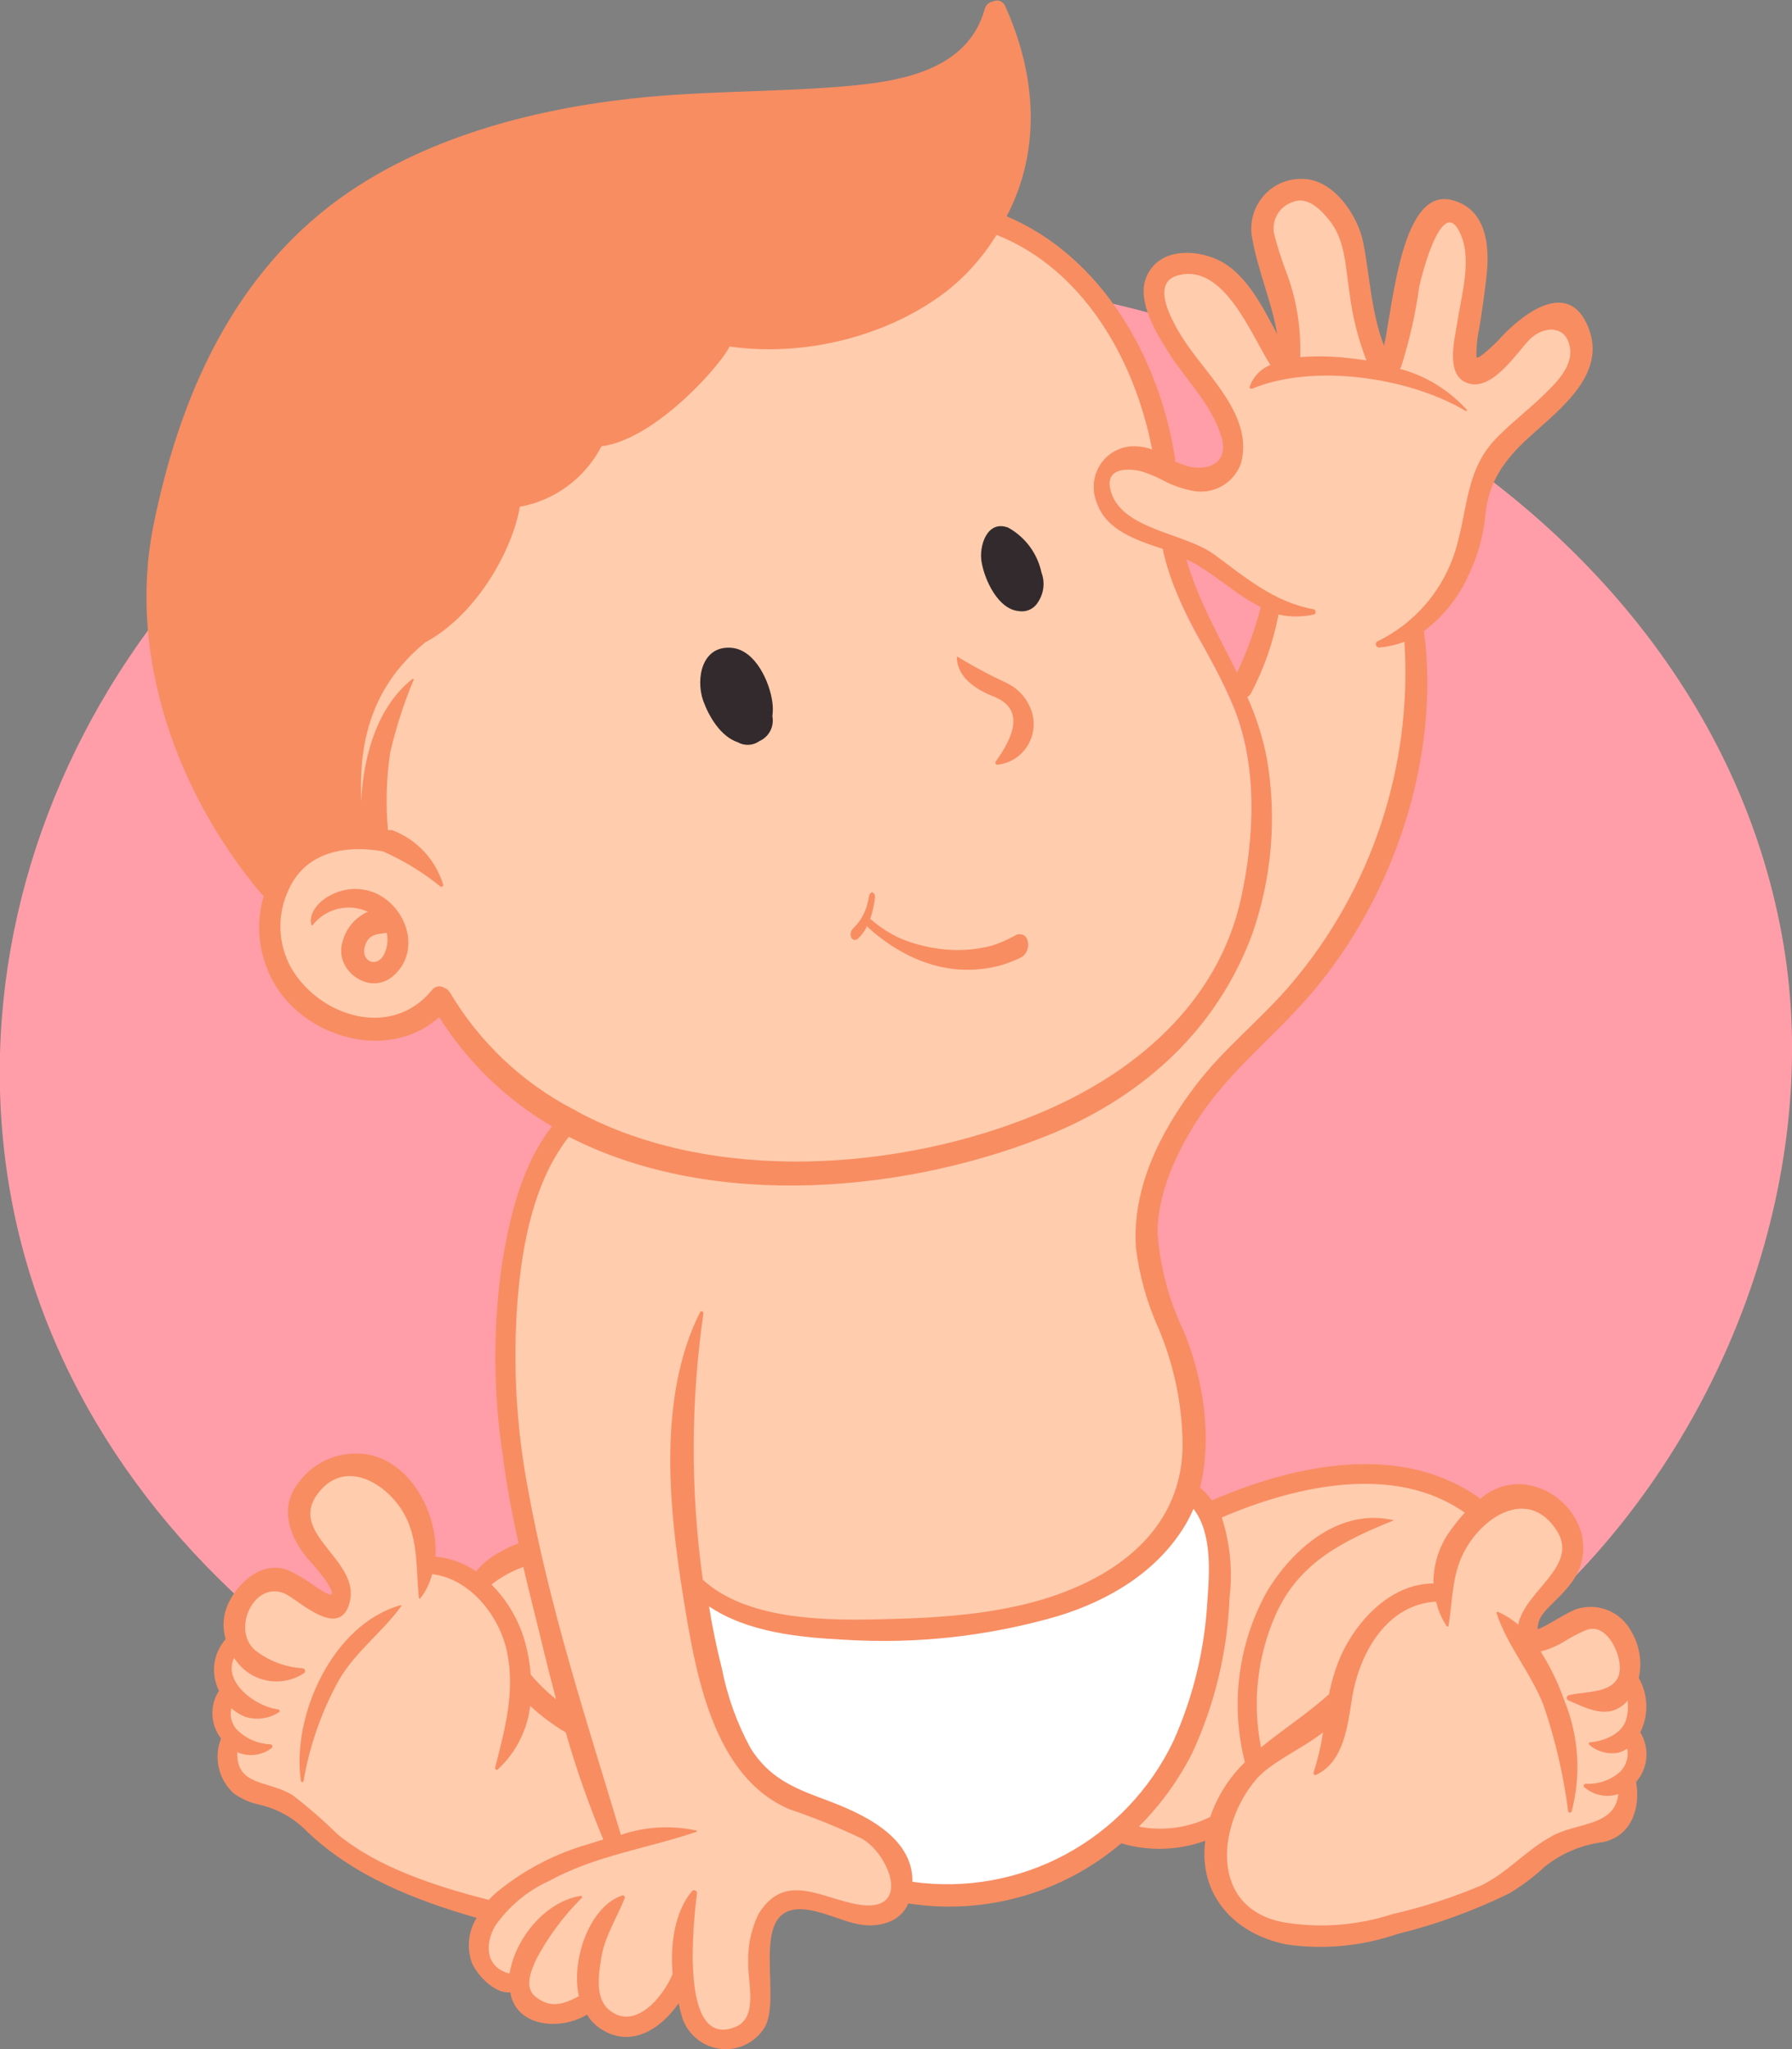 <svg width="77" height="88" viewBox="0 0 77 88" fill="none" xmlns="http://www.w3.org/2000/svg">
<rect x="0" y="0" width="77" height="88" fill="#808080" stroke="none"/>
<g clip-path="url(#clip0_202_912)">
<path d="M76.648 40.637C73.279 20.185 48.298 7.131 26.081 13.509C8.25 18.635 -2.347 35.167 0.429 51.156C3.254 67.416 19.93 79.28 38.431 79.435C49.49 79.352 59.868 75.488 67.228 68.163C74.466 60.955 78.221 50.17 76.648 40.637Z" fill="#FF9EA8"/>
<path d="M55.025 11.377L55.118 11.643C55.565 12.816 55.769 14.069 55.718 15.325C55.717 15.343 55.72 15.361 55.726 15.378C55.733 15.396 55.743 15.411 55.756 15.424C55.778 15.445 55.808 15.457 55.838 15.457C56.058 15.457 56.3 15.424 56.558 15.424C57.048 15.424 57.509 15.463 57.85 15.496C58.191 15.529 58.4 15.557 58.647 15.601C58.666 15.602 58.684 15.597 58.7 15.588C58.717 15.58 58.73 15.567 58.74 15.552C58.751 15.533 58.757 15.512 58.757 15.491C58.757 15.469 58.751 15.448 58.74 15.43C58.386 14.509 58.144 13.547 58.02 12.568C57.991 12.364 57.964 12.154 57.938 11.936C57.911 11.071 57.661 10.228 57.212 9.489C56.718 8.814 56.251 8.487 55.789 8.487C55.664 8.488 55.541 8.515 55.426 8.565C55.135 8.676 54.894 8.888 54.745 9.164C54.597 9.439 54.552 9.759 54.618 10.065C54.73 10.509 54.866 10.947 55.025 11.377Z" fill="#FFCCAD"/>
<path d="M21.03 68.136C21.609 68.707 22.051 69.403 22.321 70.173C22.516 70.74 22.638 71.33 22.684 71.928C22.685 71.954 22.695 71.98 22.712 72C23.041 72.393 23.41 72.751 23.811 73.069C23.834 73.078 23.859 73.078 23.882 73.069C23.904 73.074 23.927 73.074 23.948 73.069C23.97 73.054 23.987 73.032 23.997 73.008C24.007 72.983 24.009 72.956 24.003 72.93C23.822 72.255 23.646 71.579 23.486 70.904C23.371 70.428 23.25 69.952 23.135 69.47C22.948 68.734 22.767 67.997 22.585 67.255C22.575 67.223 22.553 67.196 22.525 67.178C22.505 67.173 22.484 67.173 22.464 67.178H22.426C21.92 67.356 21.445 67.614 21.019 67.942C21.005 67.953 20.993 67.967 20.986 67.984C20.978 68 20.974 68.018 20.975 68.036C20.975 68.056 20.98 68.075 20.99 68.093C20.999 68.11 21.013 68.125 21.03 68.136Z" fill="#FFCCAD"/>
<path d="M20.986 81.727C21.002 81.728 21.019 81.725 21.034 81.718C21.049 81.711 21.063 81.701 21.073 81.689C21.176 81.578 21.284 81.472 21.398 81.373C22.556 80.419 23.898 79.718 25.339 79.314L25.943 79.125C25.96 79.121 25.974 79.112 25.987 79.1C25.999 79.089 26.009 79.075 26.015 79.059C26.022 79.043 26.025 79.026 26.025 79.009C26.025 78.992 26.022 78.975 26.015 78.959C25.387 77.465 24.849 75.934 24.404 74.375C24.395 74.349 24.377 74.326 24.355 74.309L24.267 74.253C23.759 73.947 23.284 73.589 22.849 73.185C22.824 73.164 22.793 73.152 22.761 73.152H22.739C22.717 73.157 22.697 73.17 22.682 73.188C22.667 73.206 22.658 73.228 22.657 73.251C22.535 74.218 22.1 75.117 21.42 75.809L21.458 75.665C21.865 74.065 22.244 72.548 21.892 70.887C21.574 69.37 20.299 67.654 18.595 67.466C18.568 67.466 18.542 67.475 18.52 67.491C18.499 67.507 18.483 67.529 18.474 67.554C18.401 67.843 18.283 68.118 18.122 68.368C18.122 68.147 18.122 67.931 18.089 67.715C18.023 66.475 17.962 65.312 17.017 64.266C16.774 63.975 16.474 63.736 16.137 63.564C15.8 63.391 15.432 63.289 15.055 63.264C14.798 63.265 14.544 63.324 14.312 63.436C14.08 63.548 13.876 63.71 13.714 63.911C12.757 65.019 13.444 65.855 14.104 66.68C14.681 67.399 15.203 68.08 14.873 68.95C14.842 69.071 14.771 69.179 14.671 69.254C14.571 69.33 14.449 69.369 14.324 69.365C13.775 69.253 13.262 69.003 12.834 68.639C12.702 68.54 12.565 68.447 12.422 68.363C12.236 68.254 12.027 68.195 11.812 68.191C11.523 68.212 11.247 68.321 11.021 68.504C10.795 68.687 10.63 68.935 10.548 69.215C10.424 69.505 10.391 69.826 10.454 70.135C10.517 70.444 10.672 70.726 10.9 70.943C11.504 71.419 12.239 71.697 13.005 71.74C12.694 71.961 12.324 72.081 11.944 72.083C11.594 72.068 11.252 71.972 10.945 71.802C10.638 71.632 10.374 71.393 10.174 71.103C10.163 71.087 10.148 71.074 10.131 71.066C10.114 71.057 10.094 71.053 10.075 71.053C10.055 71.055 10.035 71.062 10.017 71.074C10 71.086 9.986 71.101 9.976 71.12C9.892 71.3 9.852 71.498 9.862 71.697C9.872 71.896 9.93 72.089 10.031 72.26C10.43 72.891 11.06 73.337 11.784 73.5C11.558 73.618 11.308 73.684 11.053 73.694C10.9 73.693 10.747 73.665 10.603 73.611C10.4 73.532 10.214 73.415 10.053 73.268C10.031 73.251 10.004 73.241 9.976 73.24H9.938C9.917 73.247 9.899 73.26 9.884 73.276C9.87 73.293 9.86 73.313 9.855 73.334C9.809 73.524 9.814 73.723 9.869 73.911C9.924 74.099 10.027 74.269 10.168 74.403C10.543 74.762 11.028 74.981 11.543 75.023C11.324 75.168 11.068 75.246 10.806 75.25C10.617 75.252 10.429 75.213 10.257 75.134H10.207H10.141C10.124 75.144 10.111 75.159 10.101 75.177C10.092 75.194 10.086 75.213 10.086 75.233C10.048 76.341 10.757 76.545 11.504 76.772C11.864 76.867 12.209 77.008 12.532 77.193C12.948 77.481 13.334 77.809 13.686 78.173C13.923 78.4 14.165 78.638 14.428 78.854C16.242 80.343 18.754 81.129 20.975 81.705L20.986 81.727Z" fill="#FFCCAD"/>
<path d="M37.112 78.859C36.468 78.513 35.795 78.222 35.101 77.99C34.732 77.857 34.37 77.719 34.001 77.57C30.736 76.191 30.027 71.784 29.505 68.562C28.873 64.626 28.455 60.152 30.093 56.642C29.57 60.357 29.57 64.127 30.093 67.842C30.095 67.856 30.099 67.87 30.105 67.882C30.112 67.894 30.121 67.905 30.132 67.914C31.841 69.475 34.732 69.658 36.761 69.658C37.261 69.658 37.739 69.658 38.184 69.658C41.174 69.575 44.302 69.309 46.929 67.969C49.556 66.63 50.947 64.57 50.947 62.013C50.931 60.284 50.576 58.576 49.903 56.986C49.412 55.9 49.088 54.747 48.941 53.564C48.798 51.405 49.644 49.102 51.464 46.71C52.158 45.835 52.917 45.013 53.734 44.252C54.36 43.637 55.009 43.006 55.591 42.32C59.061 38.217 60.813 32.917 60.478 27.538C60.472 27.5 60.452 27.467 60.423 27.444C60.401 27.439 60.379 27.439 60.357 27.444H60.313C59.974 27.582 59.612 27.655 59.247 27.66C60.121 27.24 60.892 26.629 61.502 25.871C62.112 25.114 62.547 24.229 62.775 23.28C62.885 22.876 62.968 22.472 63.045 22.079C63.27 20.933 63.49 19.864 64.397 18.912C64.743 18.558 65.128 18.22 65.496 17.899C65.864 17.578 66.095 17.378 66.414 17.069C66.964 16.548 67.684 15.839 67.607 15.009C67.552 14.395 67.206 14.029 66.683 14.029C66.484 14.038 66.287 14.087 66.106 14.172C65.925 14.258 65.763 14.379 65.628 14.527C65.518 14.644 65.392 14.793 65.249 14.965C64.749 15.568 64.067 16.393 63.391 16.393C63.281 16.393 63.173 16.37 63.072 16.327C62.369 16.033 62.566 14.909 62.698 14.168C62.698 14.062 62.737 13.963 62.753 13.88C62.786 13.653 62.83 13.415 62.88 13.171C63.067 12.18 63.276 11.062 62.951 10.17C62.77 9.678 62.561 9.434 62.308 9.434C61.495 9.434 60.885 12.263 60.879 12.291C60.819 12.606 60.758 12.927 60.703 13.248C60.586 14.076 60.389 14.89 60.115 15.679L60.225 15.723H60.071C60.063 15.741 60.059 15.759 60.059 15.778C60.059 15.798 60.063 15.816 60.071 15.834C60.078 15.852 60.089 15.869 60.103 15.882C60.117 15.896 60.135 15.906 60.154 15.911C61.045 16.155 61.87 16.6 62.566 17.212C60.849 16.392 58.971 15.964 57.07 15.961C55.988 15.944 54.912 16.132 53.898 16.515C54.052 16.167 54.334 15.893 54.684 15.751C54.701 15.744 54.715 15.733 54.726 15.72C54.738 15.706 54.746 15.691 54.751 15.673C54.758 15.658 54.762 15.641 54.762 15.623C54.762 15.606 54.758 15.589 54.751 15.574C54.602 15.336 54.432 15.02 54.256 14.699C53.541 13.392 52.563 11.604 51.134 11.604C50.948 11.603 50.763 11.629 50.584 11.682C50.453 11.713 50.332 11.775 50.23 11.864C50.129 11.953 50.05 12.065 50.002 12.191C49.765 12.861 50.359 13.963 50.898 14.765C51.117 15.092 51.37 15.419 51.645 15.768C52.579 16.974 53.646 18.342 53.244 19.842C53.121 20.179 52.895 20.467 52.599 20.666C52.303 20.865 51.951 20.965 51.596 20.95H51.442C50.99 20.88 50.553 20.734 50.15 20.518L49.875 20.39C49.642 20.272 49.399 20.174 49.15 20.097C48.95 20.047 48.745 20.021 48.539 20.019C48.39 20.002 48.239 20.022 48.099 20.077C47.96 20.132 47.835 20.221 47.737 20.335C47.662 20.468 47.621 20.616 47.616 20.769C47.611 20.921 47.643 21.073 47.709 21.21C48.072 22.25 49.26 22.677 50.408 23.092C51.018 23.274 51.6 23.538 52.14 23.878L52.689 24.266C53.871 25.151 54.992 25.988 56.498 26.242C56.256 26.294 56.009 26.32 55.762 26.32C55.52 26.32 55.278 26.292 55.042 26.237H55.014C54.993 26.231 54.97 26.231 54.948 26.237C54.934 26.245 54.922 26.256 54.913 26.27C54.903 26.283 54.897 26.298 54.893 26.314C54.67 27.473 54.277 28.593 53.728 29.636C53.7 29.687 53.658 29.729 53.607 29.758C53.583 29.774 53.565 29.799 53.556 29.827C53.547 29.855 53.548 29.885 53.558 29.913C53.943 30.759 54.225 31.65 54.399 32.565C54.821 35.063 54.602 37.628 53.761 40.017C52.343 43.837 49.424 46.76 45.33 48.459C41.744 49.931 37.912 50.698 34.04 50.718C30.767 50.783 27.525 50.072 24.575 48.642H24.52C24.501 48.642 24.482 48.647 24.465 48.656C24.448 48.664 24.433 48.677 24.421 48.692C23.168 50.275 22.453 52.507 22.189 55.712C21.976 58.43 22.12 61.165 22.618 63.845C23.473 68.131 24.583 72.361 25.944 76.512C26.174 77.265 26.405 78.023 26.631 78.782C26.639 78.806 26.655 78.827 26.676 78.841C26.696 78.856 26.721 78.864 26.746 78.865H26.779C27.458 78.662 28.16 78.55 28.868 78.533C29.126 78.532 29.383 78.554 29.637 78.599C29.011 78.799 28.367 78.97 27.741 79.153C26.302 79.478 24.907 79.976 23.585 80.637C22.637 81.07 21.824 81.755 21.233 82.619C21.091 82.837 21 83.085 20.965 83.343C20.931 83.602 20.955 83.865 21.035 84.114C21.111 84.289 21.227 84.445 21.373 84.568C21.518 84.691 21.691 84.778 21.876 84.822L21.915 84.706V84.833H21.953C21.973 84.839 21.994 84.839 22.014 84.833C22.029 84.825 22.041 84.813 22.051 84.798C22.06 84.784 22.066 84.767 22.069 84.75C22.199 84.022 22.523 83.343 23.008 82.786C23.492 82.229 24.117 81.815 24.817 81.589C24.079 82.336 23.456 83.191 22.97 84.125C22.799 84.496 22.42 85.359 22.97 85.835C23.219 86.067 23.544 86.199 23.882 86.206C24.271 86.177 24.648 86.056 24.982 85.852C25.005 85.84 25.024 85.82 25.036 85.796C25.048 85.772 25.052 85.745 25.048 85.719C24.729 84.224 25.493 81.977 26.768 81.522C26.658 81.788 26.537 82.043 26.416 82.298C26.106 82.877 25.884 83.501 25.757 84.147C25.652 84.828 25.498 85.857 26.13 86.406C26.359 86.615 26.657 86.733 26.966 86.738C27.906 86.738 28.725 85.603 29.049 84.839C29.055 84.821 29.055 84.801 29.049 84.783C28.928 83.316 29.225 82.048 29.857 81.312C29.516 84.296 29.676 86.195 30.341 86.943C30.435 87.056 30.552 87.147 30.685 87.209C30.819 87.272 30.963 87.303 31.11 87.302C31.309 87.298 31.505 87.254 31.687 87.175C32.512 86.837 32.413 85.813 32.33 84.988C32.306 84.758 32.293 84.527 32.292 84.296C32.268 83.602 32.411 82.913 32.71 82.287C32.85 81.996 33.068 81.751 33.339 81.579C33.61 81.407 33.923 81.315 34.243 81.312C34.748 81.344 35.246 81.448 35.722 81.622C36.108 81.75 36.503 81.85 36.904 81.921C37.05 81.948 37.199 81.963 37.349 81.965C38.118 81.965 38.343 81.545 38.41 81.29C38.585 80.482 37.854 79.28 37.112 78.859Z" fill="#FFCCAD"/>
<path d="M51.969 68.817C52.062 67.554 52.194 65.832 51.348 64.742C51.337 64.727 51.323 64.714 51.307 64.706C51.291 64.697 51.273 64.692 51.254 64.692C51.233 64.695 51.212 64.703 51.194 64.717C51.177 64.731 51.163 64.749 51.156 64.769C51.061 64.999 50.949 65.221 50.82 65.434C49.49 67.648 47.154 68.756 45.434 69.309C42.984 70.037 40.441 70.393 37.887 70.367C37.337 70.367 36.788 70.367 36.238 70.323C34.325 70.223 32.149 70.018 30.527 68.916C30.506 68.911 30.483 68.911 30.461 68.916C30.438 68.911 30.413 68.911 30.39 68.916C30.371 68.93 30.356 68.948 30.347 68.97C30.339 68.991 30.336 69.015 30.34 69.038C30.522 70.068 30.703 70.915 30.89 71.712L30.945 71.939C31.174 73.071 31.577 74.159 32.138 75.167C32.929 76.424 33.99 76.889 35.403 77.415C37.123 78.051 39.096 79.014 39.074 80.825C39.074 80.855 39.084 80.883 39.104 80.906C39.123 80.928 39.15 80.943 39.179 80.947C39.678 81.02 40.181 81.057 40.685 81.057C42.735 81.06 44.745 80.479 46.482 79.381C48.219 78.283 49.612 76.713 50.501 74.851C51.359 72.949 51.856 70.903 51.969 68.817Z" fill="white"/>
<path d="M53.607 75.637C52.981 73.208 53.312 70.629 54.53 68.44C55.432 66.923 57.086 65.307 59.026 65.307C59.177 65.307 59.328 65.318 59.477 65.34C57.383 66.209 55.701 67.111 54.728 69.215C53.898 71.052 53.667 73.106 54.069 75.084C54.073 75.105 54.084 75.124 54.098 75.139C54.112 75.155 54.131 75.166 54.151 75.172H54.189C54.203 75.173 54.218 75.171 54.231 75.166C54.244 75.162 54.256 75.154 54.266 75.145C54.657 74.823 55.063 74.525 55.492 74.204C56.042 73.783 56.646 73.351 57.196 72.853C57.215 72.835 57.228 72.812 57.234 72.786C57.338 72.215 57.506 71.658 57.735 71.125C58.367 69.747 59.757 68.125 61.582 68.102C61.614 68.102 61.645 68.09 61.668 68.067C61.69 68.044 61.703 68.013 61.703 67.981C61.695 67.266 61.898 66.564 62.286 65.965C62.503 65.632 62.748 65.317 63.017 65.024C63.03 65.012 63.04 64.996 63.046 64.979C63.051 64.961 63.053 64.943 63.05 64.925C63.048 64.907 63.043 64.89 63.035 64.875C63.026 64.859 63.014 64.846 63 64.836C61.712 63.971 60.189 63.532 58.642 63.579C56.497 63.657 54.388 64.151 52.431 65.035C52.416 65.041 52.402 65.05 52.391 65.062C52.379 65.073 52.37 65.087 52.364 65.102C52.358 65.117 52.355 65.133 52.355 65.149C52.355 65.165 52.358 65.181 52.365 65.196C52.715 66.281 52.825 67.43 52.689 68.562C52.612 70.862 52.071 73.122 51.1 75.206C50.516 76.366 49.75 77.424 48.83 78.339C48.814 78.354 48.802 78.374 48.796 78.395C48.79 78.417 48.791 78.44 48.797 78.461C48.803 78.483 48.815 78.502 48.831 78.517C48.848 78.532 48.869 78.541 48.891 78.544C49.219 78.605 49.552 78.636 49.886 78.638C50.635 78.64 51.375 78.466 52.046 78.129C52.06 78.122 52.073 78.112 52.084 78.099C52.094 78.087 52.102 78.072 52.106 78.057C52.4 77.183 52.9 76.395 53.563 75.759C53.582 75.746 53.596 75.727 53.604 75.705C53.612 75.684 53.613 75.66 53.607 75.637Z" fill="#FFCCAD"/>
<path d="M69.932 74.94H69.888C69.867 74.931 69.843 74.931 69.822 74.94C69.714 75.012 69.595 75.066 69.47 75.1C69.388 75.111 69.305 75.111 69.223 75.1C68.954 75.086 68.695 74.996 68.475 74.84C68.79 74.819 69.094 74.713 69.354 74.533C69.615 74.353 69.822 74.105 69.954 73.816C70.035 73.528 70.057 73.227 70.02 72.93C70.016 72.908 70.006 72.886 69.992 72.869C69.977 72.851 69.959 72.838 69.937 72.831H69.899C69.866 72.832 69.834 72.846 69.811 72.869L69.772 72.919L69.739 72.958C69.631 73.071 69.501 73.16 69.358 73.221C69.214 73.282 69.06 73.313 68.904 73.312C68.464 73.273 68.036 73.147 67.645 72.941L67.392 72.847C67.586 72.804 67.783 72.773 67.98 72.753C68.744 72.659 69.789 72.531 69.695 71.408C69.651 70.81 69.179 69.747 68.415 69.747C68.302 69.748 68.191 69.769 68.085 69.808C67.785 69.936 67.495 70.086 67.216 70.256C66.876 70.468 66.505 70.625 66.117 70.721C66.098 70.727 66.08 70.737 66.064 70.75C66.049 70.763 66.037 70.78 66.029 70.799C66.021 70.816 66.017 70.835 66.017 70.854C66.017 70.873 66.021 70.892 66.029 70.909C66.443 71.555 66.779 72.249 67.029 72.974C67.629 74.419 67.761 76.017 67.409 77.542C67.217 76.034 66.873 74.55 66.381 73.113C66.106 72.46 65.778 71.83 65.403 71.231C65.017 70.623 64.686 69.982 64.413 69.315C64.656 69.444 64.883 69.602 65.089 69.785C65.111 69.803 65.138 69.812 65.166 69.813H65.205C65.224 69.805 65.241 69.793 65.256 69.778C65.27 69.763 65.281 69.745 65.287 69.725C65.481 69.144 65.809 68.619 66.243 68.191C66.909 67.405 67.601 66.591 66.936 65.572C66.776 65.284 66.544 65.043 66.264 64.871C65.984 64.699 65.664 64.603 65.337 64.592C64.82 64.648 64.325 64.832 63.895 65.126C63.466 65.421 63.115 65.817 62.874 66.281C62.454 67.06 62.217 67.925 62.182 68.811C62.182 69.044 62.132 69.276 62.099 69.52C61.949 69.26 61.84 68.978 61.775 68.684C61.768 68.656 61.752 68.632 61.731 68.614C61.709 68.596 61.682 68.586 61.654 68.584C59.417 68.711 58.257 70.909 57.938 72.753L57.878 73.124C57.708 74.231 57.51 75.46 56.542 75.986C56.708 75.442 56.834 74.887 56.922 74.325C56.925 74.302 56.921 74.278 56.911 74.257C56.901 74.235 56.886 74.217 56.867 74.204C56.845 74.196 56.822 74.196 56.801 74.204C56.778 74.195 56.752 74.195 56.729 74.204C56.337 74.493 55.929 74.761 55.509 75.006C54.873 75.34 54.294 75.774 53.794 76.291C52.695 77.614 52.272 79.446 52.739 80.753C52.923 81.245 53.237 81.677 53.647 82.002C54.056 82.328 54.546 82.535 55.064 82.602C55.58 82.703 56.105 82.752 56.63 82.752C57.709 82.736 58.78 82.568 59.813 82.253C60.131 82.159 60.45 82.076 60.769 81.988C61.774 81.756 62.754 81.424 63.693 80.996C64.281 80.689 64.835 80.318 65.342 79.889C65.771 79.54 66.228 79.228 66.711 78.959C67.062 78.789 67.431 78.657 67.81 78.566C68.651 78.334 69.525 78.09 69.607 77.016C69.611 76.996 69.609 76.975 69.601 76.957C69.593 76.938 69.58 76.922 69.563 76.911C69.553 76.901 69.541 76.894 69.528 76.889C69.514 76.884 69.501 76.882 69.486 76.883H69.459C69.317 76.928 69.168 76.953 69.019 76.955C68.726 76.952 68.441 76.855 68.206 76.678C68.735 76.677 69.245 76.48 69.64 76.125C69.787 75.985 69.897 75.81 69.958 75.617C70.02 75.423 70.031 75.217 69.992 75.017C69.988 75.001 69.981 74.985 69.97 74.972C69.96 74.958 69.947 74.948 69.932 74.94Z" fill="#FFCCAD"/>
<path d="M11.746 37.592C11.766 37.589 11.785 37.583 11.802 37.572C11.819 37.562 11.834 37.548 11.845 37.531C11.933 37.376 12.026 37.221 12.131 37.071C12.406 36.695 12.754 36.379 13.153 36.142C13.553 35.906 13.996 35.753 14.456 35.693C14.803 35.599 15.162 35.553 15.522 35.554C15.539 35.555 15.555 35.552 15.57 35.545C15.586 35.538 15.599 35.528 15.61 35.516C15.623 35.505 15.632 35.491 15.638 35.476C15.644 35.46 15.646 35.443 15.643 35.427C15.522 33.428 15.962 30.849 17.545 29.42C17.462 29.653 17.374 29.885 17.286 30.118C16.992 30.814 16.773 31.539 16.632 32.282C16.467 33.382 16.435 34.497 16.539 35.604C16.539 35.654 16.616 35.704 16.665 35.72L16.792 35.754C17.275 35.939 17.713 36.227 18.075 36.599C18.438 36.971 18.716 37.417 18.891 37.907L18.743 37.802C18.047 37.244 17.277 36.786 16.456 36.44C16.106 36.38 15.751 36.348 15.396 36.346C14.762 36.296 14.127 36.438 13.575 36.755C13.022 37.072 12.576 37.548 12.296 38.123C12.031 38.67 11.902 39.273 11.918 39.881C11.934 40.489 12.096 41.085 12.389 41.617C12.773 42.271 13.315 42.817 13.964 43.205C14.614 43.592 15.35 43.807 16.105 43.831C16.594 43.837 17.078 43.729 17.52 43.517C17.963 43.305 18.351 42.994 18.655 42.608C18.68 42.573 18.714 42.544 18.752 42.524C18.79 42.504 18.832 42.493 18.875 42.491C18.936 42.494 18.994 42.513 19.045 42.547C19.083 42.557 19.118 42.576 19.148 42.6C19.178 42.625 19.203 42.656 19.221 42.691C20.472 44.856 22.295 46.628 24.487 47.812C24.539 47.83 24.588 47.858 24.63 47.895C27.571 49.385 30.83 50.13 34.122 50.065C37.692 50.056 41.228 49.359 44.538 48.011C49.347 46.013 52.48 42.674 53.332 38.599C53.81 36.385 54.14 33.174 53.008 30.383C52.63 29.491 52.201 28.623 51.722 27.781C50.943 26.503 50.354 25.118 49.974 23.668V23.613C49.97 23.588 49.96 23.564 49.945 23.545C49.929 23.525 49.909 23.511 49.886 23.502C48.732 23.125 47.539 22.727 47.138 21.647C47.028 21.378 46.984 21.087 47.011 20.797C47.038 20.508 47.134 20.23 47.291 19.986C47.454 19.769 47.666 19.596 47.911 19.481C48.155 19.366 48.424 19.313 48.693 19.327C48.921 19.333 49.146 19.378 49.358 19.46H49.397C49.427 19.46 49.457 19.448 49.479 19.427C49.494 19.413 49.506 19.396 49.512 19.377C49.519 19.357 49.521 19.337 49.518 19.316C48.649 14.821 46.121 11.338 42.762 10.004H42.713C42.693 10.004 42.673 10.008 42.656 10.018C42.638 10.028 42.624 10.042 42.614 10.059L42.477 10.259C41.939 11.089 41.266 11.823 40.487 12.429C38.297 14.046 35.649 14.91 32.935 14.893C31.518 14.908 30.112 14.645 28.796 14.118L28.664 14.062C29.848 14.224 31.042 14.309 32.237 14.317C35.535 14.317 38.118 13.481 40.135 11.754C41.219 10.85 42.09 9.715 42.685 8.432V8.382C42.757 8.221 42.823 8.05 42.889 7.878C42.955 7.707 43.01 7.535 43.065 7.325C43.12 7.114 43.169 6.943 43.213 6.727C43.257 6.511 43.268 6.422 43.29 6.267C43.312 6.112 43.334 5.924 43.35 5.752C43.35 5.752 43.35 5.586 43.35 5.547C43.35 5.509 43.35 5.426 43.35 5.365V5.326C43.374 4.104 43.176 2.889 42.768 1.738C42.76 1.717 42.745 1.698 42.727 1.684C42.708 1.671 42.686 1.663 42.663 1.661C42.642 1.66 42.621 1.666 42.603 1.677C42.584 1.687 42.569 1.703 42.559 1.722C41.223 3.981 38.195 4.44 35.705 4.59L33.182 4.717C28.587 4.938 23.838 5.165 19.397 6.932C16.797 7.896 14.453 9.451 12.546 11.476C10.64 13.501 9.222 15.941 8.404 18.608C6.057 25.672 7.134 32.233 11.521 37.581C11.532 37.6 11.548 37.615 11.568 37.627C11.587 37.638 11.608 37.644 11.63 37.645C11.652 37.647 11.675 37.642 11.695 37.633C11.715 37.623 11.732 37.609 11.746 37.592Z" fill="#FFCCAD"/>
<path d="M25.844 19.167C28.471 18.829 31.665 14.821 31.341 14.771C30.492 14.656 29.661 14.434 28.867 14.112L28.735 14.057C29.919 14.219 31.113 14.304 32.308 14.311C35.606 14.311 38.189 13.476 40.206 11.748C41.29 10.844 42.161 9.71 42.757 8.426V8.376C42.828 8.216 42.894 8.044 42.96 7.873C43.026 7.701 43.081 7.529 43.136 7.319C43.191 7.109 43.24 6.937 43.284 6.721C43.328 6.505 43.339 6.417 43.361 6.262C43.383 6.107 43.405 5.918 43.422 5.747C43.422 5.747 43.422 5.581 43.422 5.542C43.422 5.503 43.422 5.42 43.422 5.359V5.326C43.445 4.104 43.248 2.889 42.839 1.738C42.831 1.717 42.817 1.698 42.798 1.684C42.78 1.671 42.758 1.663 42.735 1.661C42.714 1.66 42.693 1.666 42.674 1.677C42.656 1.687 42.641 1.703 42.63 1.722C41.295 3.981 38.266 4.44 35.776 4.59L33.253 4.717C28.658 4.938 23.909 5.165 19.468 6.932C16.868 7.896 14.524 9.451 12.618 11.476C10.711 13.501 9.294 15.941 8.475 18.608C6.128 25.672 7.206 32.233 11.592 37.581C11.616 37.607 11.65 37.623 11.685 37.625C11.705 37.623 11.724 37.616 11.741 37.605C11.758 37.595 11.773 37.581 11.784 37.564C11.872 37.409 11.966 37.254 12.07 37.105C12.345 36.729 12.693 36.413 13.092 36.176C13.492 35.939 13.935 35.786 14.395 35.726C14.743 35.632 15.101 35.586 15.461 35.588C15.478 35.588 15.495 35.585 15.51 35.578C15.525 35.572 15.539 35.562 15.549 35.549C15.562 35.538 15.572 35.525 15.578 35.509C15.583 35.493 15.585 35.477 15.582 35.46C15.461 33.5 15.137 30.151 18.27 27.588C20.469 26.414 22.019 23.635 22.337 21.763C23.08 21.628 23.782 21.324 24.39 20.874C24.997 20.424 25.495 19.84 25.844 19.167Z" fill="#F88D62"/>
<path d="M17.204 68.938C14.285 69.763 12.521 73.683 12.928 76.49C12.931 76.502 12.939 76.513 12.95 76.521C12.96 76.529 12.973 76.533 12.985 76.533C12.998 76.533 13.011 76.529 13.021 76.521C13.032 76.513 13.039 76.502 13.043 76.49C13.303 74.962 13.82 73.491 14.571 72.138C15.286 70.92 16.418 70.107 17.237 68.983C17.242 68.96 17.242 68.933 17.204 68.938Z" fill="#F88D62"/>
<path d="M70.481 74.397C70.663 74.033 70.752 73.628 70.741 73.221C70.73 72.813 70.618 72.414 70.415 72.061C70.566 71.391 70.458 70.688 70.113 70.096C69.896 69.668 69.533 69.334 69.091 69.154C68.649 68.974 68.157 68.96 67.706 69.115C67.255 69.304 66.843 69.586 66.414 69.813C66.178 69.941 66.073 69.951 66.079 69.996C66.029 69.492 66.442 69.127 66.76 68.811C67.645 67.947 68.206 67.25 67.981 65.954C67.833 65.359 67.504 64.825 67.04 64.428C66.575 64.03 65.999 63.79 65.392 63.74C64.74 63.709 64.102 63.933 63.611 64.365C60.23 61.918 55.663 62.882 52.068 64.437C51.925 64.231 51.755 64.044 51.563 63.884C52.112 61.697 51.678 59.133 50.864 57.168C50.228 55.85 49.846 54.422 49.738 52.961C49.738 51.3 50.491 49.639 51.337 48.277C52.711 46.062 54.751 44.551 56.4 42.602C59.906 38.466 61.896 32.532 61.187 27.1C61.989 26.5 62.631 25.709 63.056 24.797C63.475 23.956 63.736 23.044 63.825 22.107C63.968 20.662 64.655 19.742 65.694 18.785C67.074 17.528 69.19 15.978 68.162 13.863C67.222 11.942 65.199 13.691 64.386 14.61C64.353 14.644 63.457 15.546 63.44 15.319C63.433 14.9 63.475 14.482 63.567 14.073C63.677 13.398 63.77 12.723 63.853 12.047C64.029 10.696 63.946 8.997 62.391 8.592C60.264 8.039 59.884 12.85 59.472 14.848C58.922 13.453 58.862 11.87 58.576 10.419C58.351 9.262 57.317 7.723 56.015 7.684C55.704 7.667 55.394 7.718 55.105 7.834C54.817 7.95 54.557 8.128 54.344 8.356C54.131 8.584 53.97 8.856 53.872 9.153C53.774 9.45 53.742 9.765 53.778 10.076C54.02 11.582 54.63 12.883 54.877 14.345C54.19 13.06 53.459 11.576 52.129 11.073C51.079 10.674 49.705 10.757 49.243 11.936C48.842 12.955 49.71 14.35 50.227 15.164C50.991 16.36 52.03 17.323 52.469 18.718C52.865 19.97 51.777 20.307 50.821 19.953C50.711 19.914 50.606 19.864 50.496 19.82C50.499 19.785 50.499 19.75 50.496 19.715C49.831 15.402 47.369 11.028 43.257 9.29C44.725 6.466 44.56 3.3 43.191 0.26C43.171 0.212 43.142 0.168 43.104 0.131C43.066 0.095 43.022 0.066 42.973 0.047C42.924 0.029 42.872 0.02 42.82 0.023C42.767 0.025 42.716 0.038 42.669 0.061C42.585 0.074 42.506 0.112 42.442 0.17C42.379 0.228 42.334 0.304 42.312 0.388C41.57 3.067 38.602 3.51 36.266 3.709C33.017 3.981 29.758 3.886 26.526 4.307C22.069 4.861 17.248 6.273 13.725 9.201C9.647 12.584 7.607 17.506 6.58 22.633C5.48 28.241 7.646 34.137 11.246 38.406C11.271 38.432 11.301 38.455 11.334 38.472C11.023 39.508 11.077 40.621 11.488 41.622C12.587 44.451 16.572 45.747 18.87 43.682C20.089 45.613 21.752 47.221 23.718 48.371C22.431 50.032 21.926 52.136 21.574 54.239C21.174 57.018 21.188 59.842 21.618 62.616C21.777 63.85 22.014 65.069 22.283 66.281C22.013 66.374 21.754 66.495 21.508 66.641C21.106 66.851 20.748 67.137 20.453 67.482C19.935 67.125 19.335 66.907 18.71 66.851C18.837 64.825 17.446 62.461 15.379 62.422C14.857 62.407 14.339 62.527 13.875 62.77C13.412 63.013 13.018 63.372 12.73 63.812C12.005 64.869 12.494 66.059 13.219 66.934C13.507 67.243 13.775 67.57 14.022 67.914C14.676 68.911 13.818 68.307 13.604 68.169C13.22 67.884 12.81 67.637 12.378 67.433C11.279 67.012 10.251 67.925 9.806 68.872C9.585 69.349 9.546 69.891 9.696 70.394C9.432 70.691 9.263 71.062 9.212 71.457C9.161 71.852 9.23 72.254 9.41 72.609C9.211 72.918 9.112 73.282 9.128 73.65C9.144 74.018 9.273 74.372 9.498 74.663C9.338 75.065 9.305 75.508 9.403 75.93C9.502 76.352 9.727 76.733 10.048 77.021C10.377 77.257 10.751 77.421 11.147 77.503C11.917 77.679 12.62 78.073 13.175 78.638C15.181 80.565 17.836 81.606 20.48 82.364C20.303 82.649 20.192 82.972 20.157 83.306C20.122 83.641 20.163 83.98 20.277 84.296C20.513 84.85 21.294 85.647 21.926 85.558C22.162 87.059 24.091 87.219 25.224 86.516C25.361 86.751 25.549 86.951 25.773 87.103C27.07 87.989 28.373 87.169 29.159 86.035C29.206 86.263 29.264 86.488 29.335 86.71C29.463 87.057 29.686 87.361 29.977 87.588C30.267 87.814 30.615 87.954 30.981 87.992C31.347 88.03 31.716 87.965 32.047 87.802C32.377 87.641 32.656 87.389 32.853 87.075C33.694 85.658 31.88 81.273 35.084 82.093C36.184 82.364 37.063 82.968 38.206 82.536C38.389 82.466 38.556 82.36 38.698 82.224C38.839 82.088 38.953 81.925 39.031 81.744C40.65 81.997 42.304 81.898 43.881 81.453C45.459 81.008 46.924 80.227 48.177 79.164C49.362 79.511 50.626 79.472 51.788 79.053C51.491 81.362 53.019 83.067 55.306 83.51C56.9 83.734 58.525 83.579 60.049 83.056C61.703 82.649 63.31 82.066 64.842 81.318C65.393 80.99 65.907 80.604 66.376 80.166C67.102 79.587 67.973 79.221 68.893 79.109C70.108 78.848 70.503 77.619 70.3 76.529C70.553 76.24 70.708 75.877 70.741 75.493C70.773 75.109 70.683 74.725 70.481 74.397ZM55.547 8.675C56.229 8.393 56.861 9.113 57.197 9.561C57.818 10.397 57.829 11.593 57.988 12.59C58.111 13.579 58.354 14.55 58.714 15.48C58.444 15.435 58.164 15.402 57.906 15.374C57.228 15.298 56.546 15.285 55.866 15.336C55.913 14.062 55.7 12.792 55.24 11.604C55.045 11.092 54.88 10.569 54.745 10.037C54.69 9.751 54.741 9.454 54.889 9.202C55.037 8.951 55.271 8.764 55.547 8.675ZM19.337 42.63C19.285 42.536 19.201 42.465 19.1 42.43C19.014 42.37 18.908 42.347 18.805 42.366C18.702 42.385 18.611 42.444 18.551 42.53C16.797 44.662 13.697 43.637 12.505 41.556C12.22 41.042 12.064 40.466 12.049 39.878C12.033 39.29 12.16 38.707 12.417 38.178C13.159 36.551 14.907 36.285 16.451 36.562C17.339 36.951 18.171 37.46 18.925 38.073C18.938 38.082 18.954 38.087 18.97 38.086C18.985 38.085 19.001 38.08 19.013 38.07C19.026 38.06 19.035 38.047 19.04 38.032C19.045 38.016 19.045 38 19.04 37.985C18.876 37.452 18.593 36.963 18.211 36.558C17.83 36.153 17.361 35.842 16.841 35.648H16.808H16.77H16.671C16.569 34.541 16.6 33.426 16.765 32.327C17.011 31.259 17.347 30.214 17.77 29.204C17.775 29.198 17.777 29.19 17.777 29.182C17.777 29.174 17.775 29.166 17.77 29.16C17.763 29.155 17.754 29.153 17.746 29.153C17.737 29.153 17.728 29.155 17.721 29.16C15.951 30.544 15.418 33.262 15.522 35.455C15.151 35.453 14.782 35.5 14.423 35.593C13.95 35.659 13.495 35.82 13.085 36.065C12.674 36.31 12.316 36.635 12.032 37.021C11.922 37.176 11.829 37.331 11.735 37.492C7.212 31.956 6.415 25.312 8.641 18.635C9.448 15.984 10.851 13.556 12.741 11.539C14.632 9.523 16.958 7.972 19.54 7.009C24.762 4.966 30.308 5.021 35.81 4.7C38.377 4.551 41.416 4.058 42.763 1.772C43.158 2.907 43.345 4.106 43.312 5.309C43.312 5.409 43.312 5.509 43.312 5.603C43.312 5.697 43.312 5.741 43.312 5.808C43.312 5.979 43.279 6.145 43.252 6.317C43.224 6.489 43.208 6.616 43.181 6.765C43.136 6.954 43.093 7.147 43.038 7.319C42.988 7.491 42.933 7.657 42.867 7.828C42.801 8 42.741 8.161 42.669 8.321C42.667 8.338 42.667 8.354 42.669 8.371C42.074 9.627 41.215 10.738 40.152 11.626C36.728 14.55 32.286 14.394 28.131 13.841C28.131 13.841 28.093 13.868 28.131 13.88C28.367 14.001 28.609 14.112 28.857 14.217C32.616 15.756 37.514 14.943 40.674 12.507C41.463 11.886 42.145 11.137 42.691 10.292L42.823 10.087C46.555 11.565 48.765 15.463 49.507 19.305C49.283 19.221 49.047 19.174 48.809 19.167C48.511 19.152 48.215 19.215 47.949 19.349C47.682 19.483 47.455 19.685 47.289 19.934C47.123 20.183 47.024 20.471 47.001 20.771C46.979 21.07 47.033 21.37 47.16 21.642C47.572 22.782 48.809 23.192 49.98 23.579C49.977 23.601 49.977 23.624 49.98 23.646C50.529 26.187 52.063 28.019 53.025 30.383C54.047 32.913 53.904 35.92 53.338 38.527C52.349 43.106 48.71 46.134 44.588 47.839C38.739 50.27 30.643 50.884 24.8 47.734C24.752 47.693 24.696 47.66 24.635 47.64C22.442 46.498 20.607 44.763 19.337 42.63ZM50.98 24.028C51.153 24.104 51.322 24.191 51.486 24.288C52.469 24.891 53.267 25.633 54.173 26.071C53.925 27.041 53.583 27.985 53.151 28.889C52.371 27.3 51.475 25.772 50.98 24.028ZM22.805 71.917C22.759 71.307 22.636 70.706 22.437 70.129C22.154 69.346 21.704 68.635 21.118 68.047C21.532 67.725 21.993 67.471 22.486 67.294C22.772 68.518 23.085 69.73 23.377 70.948C23.542 71.618 23.712 72.299 23.893 72.974C23.496 72.659 23.132 72.305 22.805 71.917ZM14.494 78.765C13.892 78.174 13.255 77.619 12.587 77.105C11.559 76.446 10.147 76.734 10.196 75.25C10.435 75.355 10.698 75.394 10.957 75.363C11.216 75.332 11.462 75.232 11.669 75.073C11.684 75.062 11.695 75.047 11.701 75.03C11.707 75.013 11.708 74.994 11.703 74.977C11.698 74.959 11.688 74.944 11.674 74.932C11.66 74.921 11.643 74.913 11.625 74.912C11.1 74.894 10.6 74.683 10.218 74.32C10.091 74.199 9.999 74.047 9.951 73.879C9.902 73.71 9.9 73.532 9.943 73.362C10.116 73.518 10.315 73.642 10.531 73.727C10.775 73.805 11.032 73.828 11.285 73.793C11.538 73.759 11.78 73.668 11.993 73.528C12.054 73.495 11.993 73.417 11.96 73.412C10.966 73.296 9.553 72.221 10.059 71.197C10.211 71.44 10.409 71.651 10.643 71.816C10.876 71.981 11.14 72.098 11.419 72.16C11.697 72.222 11.985 72.227 12.266 72.176C12.547 72.125 12.815 72.018 13.054 71.862C13.076 71.849 13.092 71.829 13.102 71.806C13.111 71.783 13.113 71.757 13.107 71.733C13.101 71.709 13.087 71.687 13.068 71.671C13.048 71.656 13.024 71.647 12.999 71.646C12.258 71.598 11.548 71.328 10.96 70.871C9.894 69.935 11.004 67.737 12.345 68.496C12.928 68.822 14.461 70.245 14.956 69.021C15.759 67.012 12.114 65.893 13.769 64.005C14.731 62.898 16.077 63.452 16.896 64.365C18.029 65.617 17.847 67.067 17.996 68.612C17.996 68.645 18.04 68.673 18.062 68.639C18.3 68.334 18.473 67.981 18.567 67.604C20.183 67.781 21.458 69.392 21.783 70.926C22.145 72.659 21.695 74.248 21.277 75.909C21.271 75.924 21.271 75.942 21.277 75.957C21.283 75.973 21.294 75.987 21.308 75.995C21.322 76.004 21.339 76.007 21.355 76.004C21.372 76.002 21.387 75.993 21.398 75.981C22.165 75.269 22.656 74.305 22.783 73.262C23.252 73.695 23.764 74.077 24.311 74.403C24.759 75.965 25.297 77.499 25.922 78.998L25.323 79.186C23.866 79.596 22.509 80.304 21.337 81.268C21.219 81.37 21.107 81.479 21.002 81.594C18.776 81.019 16.264 80.227 14.494 78.765ZM36.898 81.794C35.282 81.528 33.716 80.343 32.583 82.215C32.275 82.858 32.126 83.566 32.149 84.28C32.116 85.077 32.605 86.649 31.599 87.048C29.148 88.044 29.813 82.37 29.951 81.296C29.949 81.272 29.941 81.249 29.927 81.23C29.914 81.21 29.895 81.195 29.873 81.186C29.852 81.177 29.828 81.174 29.805 81.177C29.781 81.181 29.759 81.191 29.742 81.207C29 82.076 28.791 83.477 28.901 84.778C28.477 85.796 27.252 87.242 26.152 86.3C25.564 85.791 25.724 84.8 25.828 84.124C25.977 83.161 26.499 82.386 26.851 81.5C26.851 81.439 26.801 81.384 26.746 81.401C25.388 81.821 24.52 84.102 24.872 85.73C24.223 86.068 23.651 86.284 22.986 85.73C22.519 85.332 22.827 84.623 23.03 84.163C23.546 83.187 24.206 82.294 24.987 81.517C24.997 81.508 25.004 81.497 25.006 81.484C25.008 81.471 25.006 81.458 24.999 81.447C24.993 81.435 24.982 81.427 24.97 81.422C24.958 81.418 24.944 81.418 24.932 81.423C23.47 81.661 22.151 83.2 21.898 84.745H21.849C20.848 84.457 20.837 83.477 21.271 82.718C21.854 81.876 22.652 81.209 23.58 80.786C25.597 79.679 27.807 79.391 29.934 78.666C29.934 78.666 29.962 78.621 29.934 78.616C28.853 78.379 27.728 78.442 26.68 78.799C25.191 73.849 23.591 68.988 22.673 63.878C22.174 61.209 22.029 58.486 22.244 55.779C22.442 53.409 22.942 50.729 24.443 48.819C30.66 52.019 39.102 51.222 45.297 48.648C49.221 46.987 52.299 44.163 53.8 40.133C54.649 37.723 54.87 35.135 54.443 32.614C54.267 31.691 53.982 30.791 53.596 29.935C53.662 29.894 53.717 29.837 53.756 29.769C54.313 28.708 54.711 27.57 54.937 26.392C55.433 26.503 55.947 26.503 56.443 26.392C56.553 26.392 56.559 26.181 56.443 26.165C54.745 25.86 53.514 24.797 52.162 23.806C50.908 22.893 48.314 22.76 47.764 21.199C47.347 19.986 48.605 20.125 49.056 20.246C49.358 20.339 49.65 20.46 49.93 20.606C50.379 20.852 50.866 21.019 51.37 21.099C51.781 21.152 52.198 21.064 52.552 20.847C52.907 20.631 53.178 20.3 53.321 19.909C53.871 17.916 51.958 16.216 50.958 14.732C50.529 14.09 49.337 12.197 50.579 11.837C52.579 11.25 53.756 14.378 54.586 15.673C54.38 15.757 54.194 15.883 54.04 16.044C53.887 16.206 53.769 16.398 53.695 16.609C53.693 16.622 53.694 16.635 53.698 16.647C53.702 16.659 53.709 16.67 53.718 16.678C53.728 16.687 53.739 16.694 53.751 16.697C53.763 16.7 53.776 16.701 53.789 16.698C56.443 15.59 60.566 16.205 62.99 17.655C63.023 17.655 63.05 17.628 63.028 17.6C62.255 16.747 61.256 16.136 60.148 15.839C60.169 15.814 60.188 15.786 60.203 15.756C60.562 14.633 60.823 13.481 60.983 12.313C61.099 11.759 62.044 8.083 62.819 10.209C63.215 11.283 62.781 12.756 62.616 13.852C62.506 14.572 62.105 16.066 63.006 16.432C64.067 16.875 65.117 15.219 65.7 14.605C66.282 13.99 67.348 13.902 67.469 15.014C67.546 15.806 66.793 16.515 66.282 17.008C65.633 17.633 64.919 18.176 64.292 18.823C63.05 20.102 63.078 21.619 62.644 23.253C62.417 24.183 61.988 25.05 61.389 25.793C60.789 26.536 60.033 27.136 59.175 27.549C59.151 27.566 59.134 27.59 59.124 27.618C59.114 27.645 59.113 27.676 59.121 27.704C59.129 27.732 59.145 27.758 59.167 27.776C59.19 27.795 59.218 27.806 59.247 27.809C59.623 27.778 59.993 27.694 60.346 27.56C60.688 32.907 58.945 38.177 55.487 42.248C54.179 43.792 52.585 45.016 51.354 46.644C49.853 48.626 48.639 51.017 48.809 53.581C48.954 54.777 49.281 55.944 49.776 57.041C50.444 58.617 50.797 60.31 50.815 62.023C50.815 64.764 49.199 66.68 46.863 67.87C44.23 69.215 41.07 69.464 38.168 69.531C35.7 69.603 32.16 69.636 30.198 67.842C29.669 64.047 29.678 60.196 30.225 56.404C30.225 56.327 30.126 56.266 30.082 56.349C28.258 59.969 28.736 64.731 29.362 68.606C29.879 71.801 30.616 76.302 33.93 77.702C34.987 78.06 36.022 78.48 37.03 78.959C38.228 79.635 39.196 82.17 36.887 81.794H36.898ZM39.206 80.814C39.234 78.832 36.975 77.852 35.458 77.287C34.117 76.794 33.045 76.352 32.248 75.073C31.665 74.003 31.25 72.849 31.017 71.651C30.791 70.765 30.61 69.88 30.467 68.988C32.116 70.096 34.315 70.317 36.238 70.417C39.354 70.617 42.48 70.272 45.478 69.398C47.677 68.722 49.738 67.488 50.936 65.484C51.066 65.262 51.181 65.033 51.282 64.797C52.101 65.86 51.969 67.565 51.876 68.811C51.756 70.871 51.262 72.892 50.419 74.774C49.426 76.849 47.804 78.553 45.786 79.639C43.769 80.725 41.461 81.136 39.196 80.814H39.206ZM48.935 78.444C49.863 77.518 50.639 76.449 51.233 75.278C52.202 73.179 52.746 70.908 52.832 68.595C52.971 67.442 52.857 66.272 52.497 65.168C55.668 63.812 59.928 62.837 62.94 64.963C62.668 65.261 62.418 65.58 62.193 65.916C61.794 66.537 61.586 67.263 61.594 68.003C59.807 68.003 58.329 69.542 57.62 71.098C57.388 71.63 57.217 72.187 57.108 72.758C56.169 73.606 55.113 74.275 54.184 75.045C53.798 73.1 54.029 71.082 54.844 69.276C55.866 67.062 57.752 66.159 59.895 65.29C57.581 64.736 55.542 66.502 54.426 68.374C53.196 70.599 52.861 73.215 53.492 75.682C52.817 76.334 52.307 77.139 52.002 78.029C51.049 78.503 49.968 78.649 48.924 78.444H48.935ZM66.689 78.854C65.59 79.441 64.804 80.399 63.677 80.958C62.434 81.487 61.146 81.904 59.829 82.203C58.315 82.697 56.705 82.817 55.135 82.552C51.975 81.938 52.299 78.433 53.937 76.462C54.58 75.682 55.899 75.139 56.85 74.397C56.759 74.989 56.621 75.572 56.438 76.141C56.438 76.208 56.493 76.246 56.548 76.224C57.779 75.643 57.906 74.054 58.109 72.853C58.433 70.965 59.598 68.9 61.709 68.783C61.793 69.16 61.948 69.517 62.165 69.835C62.165 69.863 62.231 69.863 62.237 69.835C62.44 68.628 62.369 67.516 63.034 66.425C63.908 64.98 65.743 63.967 66.881 65.716C67.882 67.25 65.546 68.28 65.232 69.774C64.973 69.546 64.68 69.359 64.364 69.221C64.364 69.221 64.292 69.221 64.303 69.271C64.765 70.688 65.793 71.85 66.332 73.257C66.832 74.727 67.184 76.244 67.381 77.785C67.381 77.868 67.513 77.857 67.535 77.785C67.949 76.202 67.835 74.525 67.211 73.013C66.955 72.28 66.616 71.58 66.2 70.926C66.588 70.823 66.959 70.66 67.299 70.444C67.571 70.277 67.856 70.13 68.151 70.007C68.986 69.68 69.547 70.854 69.597 71.496C69.706 72.786 68.184 72.603 67.398 72.803C67.375 72.812 67.356 72.827 67.342 72.847C67.328 72.868 67.321 72.892 67.321 72.916C67.321 72.941 67.328 72.965 67.342 72.985C67.356 73.005 67.375 73.021 67.398 73.03C68.178 73.356 69.091 73.877 69.855 73.124C69.883 73.095 69.909 73.064 69.932 73.03C69.97 73.31 69.948 73.595 69.866 73.866C69.695 74.469 68.898 74.785 68.327 74.823C68.314 74.824 68.302 74.828 68.292 74.836C68.282 74.844 68.274 74.855 68.271 74.867C68.267 74.879 68.267 74.892 68.271 74.904C68.276 74.916 68.283 74.927 68.294 74.934C68.462 75.079 68.661 75.184 68.875 75.243C69.088 75.301 69.312 75.311 69.531 75.272C69.67 75.236 69.802 75.176 69.921 75.095C69.956 75.278 69.944 75.466 69.887 75.643C69.831 75.82 69.731 75.98 69.597 76.108C69.19 76.456 68.667 76.634 68.134 76.606C68.069 76.606 68.019 76.706 68.074 76.75C68.271 76.923 68.51 77.041 68.766 77.093C69.022 77.146 69.287 77.13 69.536 77.049C69.393 78.444 67.772 78.256 66.678 78.854H66.689Z" fill="#F88D62"/>
<path d="M42.862 32.842C43.136 32.812 43.399 32.716 43.63 32.564C43.861 32.411 44.052 32.206 44.188 31.964C44.325 31.722 44.402 31.451 44.414 31.174C44.426 30.896 44.373 30.62 44.258 30.367C44.053 29.899 43.683 29.524 43.219 29.315C42.488 28.972 41.845 28.634 41.152 28.208H41.114C41.114 29.088 41.944 29.614 42.669 29.902C44.131 30.455 43.466 31.762 42.785 32.703C42.746 32.792 42.812 32.853 42.862 32.842Z" fill="#F88D62"/>
<path d="M16.22 38.395C15.899 38.241 15.545 38.167 15.19 38.178C14.834 38.19 14.486 38.287 14.175 38.461C13.747 38.677 13.236 39.197 13.379 39.723C13.379 39.751 13.422 39.751 13.439 39.723C13.718 39.372 14.106 39.127 14.541 39.026C14.976 38.925 15.432 38.976 15.835 39.17H15.775C15.52 39.288 15.293 39.461 15.112 39.678C14.931 39.894 14.798 40.148 14.725 40.421C14.318 41.678 15.907 42.818 16.924 41.888C18.067 40.858 17.523 39.053 16.22 38.395ZM16.528 40.93C16.237 41.617 15.467 41.307 15.687 40.614C15.841 40.111 16.209 40.122 16.616 40.061C16.684 40.352 16.653 40.658 16.528 40.93Z" fill="#F88D62"/>
<path d="M30.214 30.09C30.462 30.776 30.967 31.629 31.693 31.873C31.838 31.957 32.005 31.997 32.173 31.988C32.34 31.979 32.502 31.922 32.638 31.823C32.837 31.734 32.999 31.58 33.099 31.386C33.199 31.191 33.23 30.969 33.188 30.754C33.215 30.558 33.215 30.358 33.188 30.162C33.072 29.282 32.468 27.947 31.478 27.826C30.165 27.676 29.884 29.132 30.214 30.09Z" fill="#322A2D"/>
<path d="M42.18 24.149C42.312 24.913 42.889 26.165 43.768 26.242C43.93 26.272 44.097 26.25 44.246 26.181C44.396 26.112 44.521 25.998 44.604 25.855C44.727 25.672 44.804 25.461 44.83 25.242C44.856 25.022 44.829 24.799 44.752 24.592C44.665 24.186 44.492 23.803 44.246 23.47C43.999 23.137 43.684 22.861 43.323 22.66C42.405 22.311 42.053 23.468 42.18 24.149Z" fill="#322A2D"/>
<path d="M37.488 38.334C37.522 38.343 37.551 38.366 37.571 38.4C37.592 38.434 37.601 38.476 37.599 38.521C37.567 38.84 37.498 39.156 37.393 39.46L37.492 39.54L37.547 39.591C37.944 39.915 38.376 40.174 38.834 40.361C39.145 40.48 39.463 40.576 39.787 40.647C40.12 40.719 40.459 40.767 40.801 40.79C41.398 40.827 42.004 40.769 42.605 40.617C42.961 40.503 43.31 40.35 43.65 40.16C43.719 40.12 43.795 40.109 43.865 40.129C43.904 40.127 43.942 40.135 43.976 40.154C44.024 40.18 44.065 40.22 44.098 40.27C44.131 40.319 44.154 40.378 44.167 40.443C44.194 40.573 44.177 40.717 44.121 40.844C44.064 40.971 43.973 41.07 43.865 41.12C43.299 41.399 42.71 41.568 42.121 41.619C41.546 41.678 40.975 41.645 40.422 41.522L40.325 41.5C39.745 41.358 39.186 41.132 38.661 40.825C38.156 40.536 37.679 40.183 37.238 39.771L37.22 39.852C37.125 40.018 37.012 40.167 36.885 40.294C36.858 40.322 36.827 40.342 36.795 40.355C36.762 40.367 36.728 40.37 36.697 40.363C36.652 40.353 36.614 40.324 36.588 40.281C36.555 40.229 36.541 40.161 36.549 40.091C36.557 40.021 36.586 39.955 36.63 39.906C36.727 39.807 36.82 39.701 36.908 39.588C36.944 39.538 36.982 39.481 37.014 39.429C37.035 39.398 37.054 39.365 37.071 39.331C37.116 39.25 37.155 39.164 37.188 39.076C37.225 38.984 37.255 38.887 37.276 38.789C37.303 38.691 37.325 38.591 37.342 38.491C37.348 38.442 37.369 38.397 37.4 38.363C37.431 38.33 37.47 38.312 37.508 38.312" fill="#F88D62"/>
</g>
<defs>
<clipPath id="clip0_202_912">
<rect width="77" height="88" fill="white"/>
</clipPath>
</defs>
</svg>
